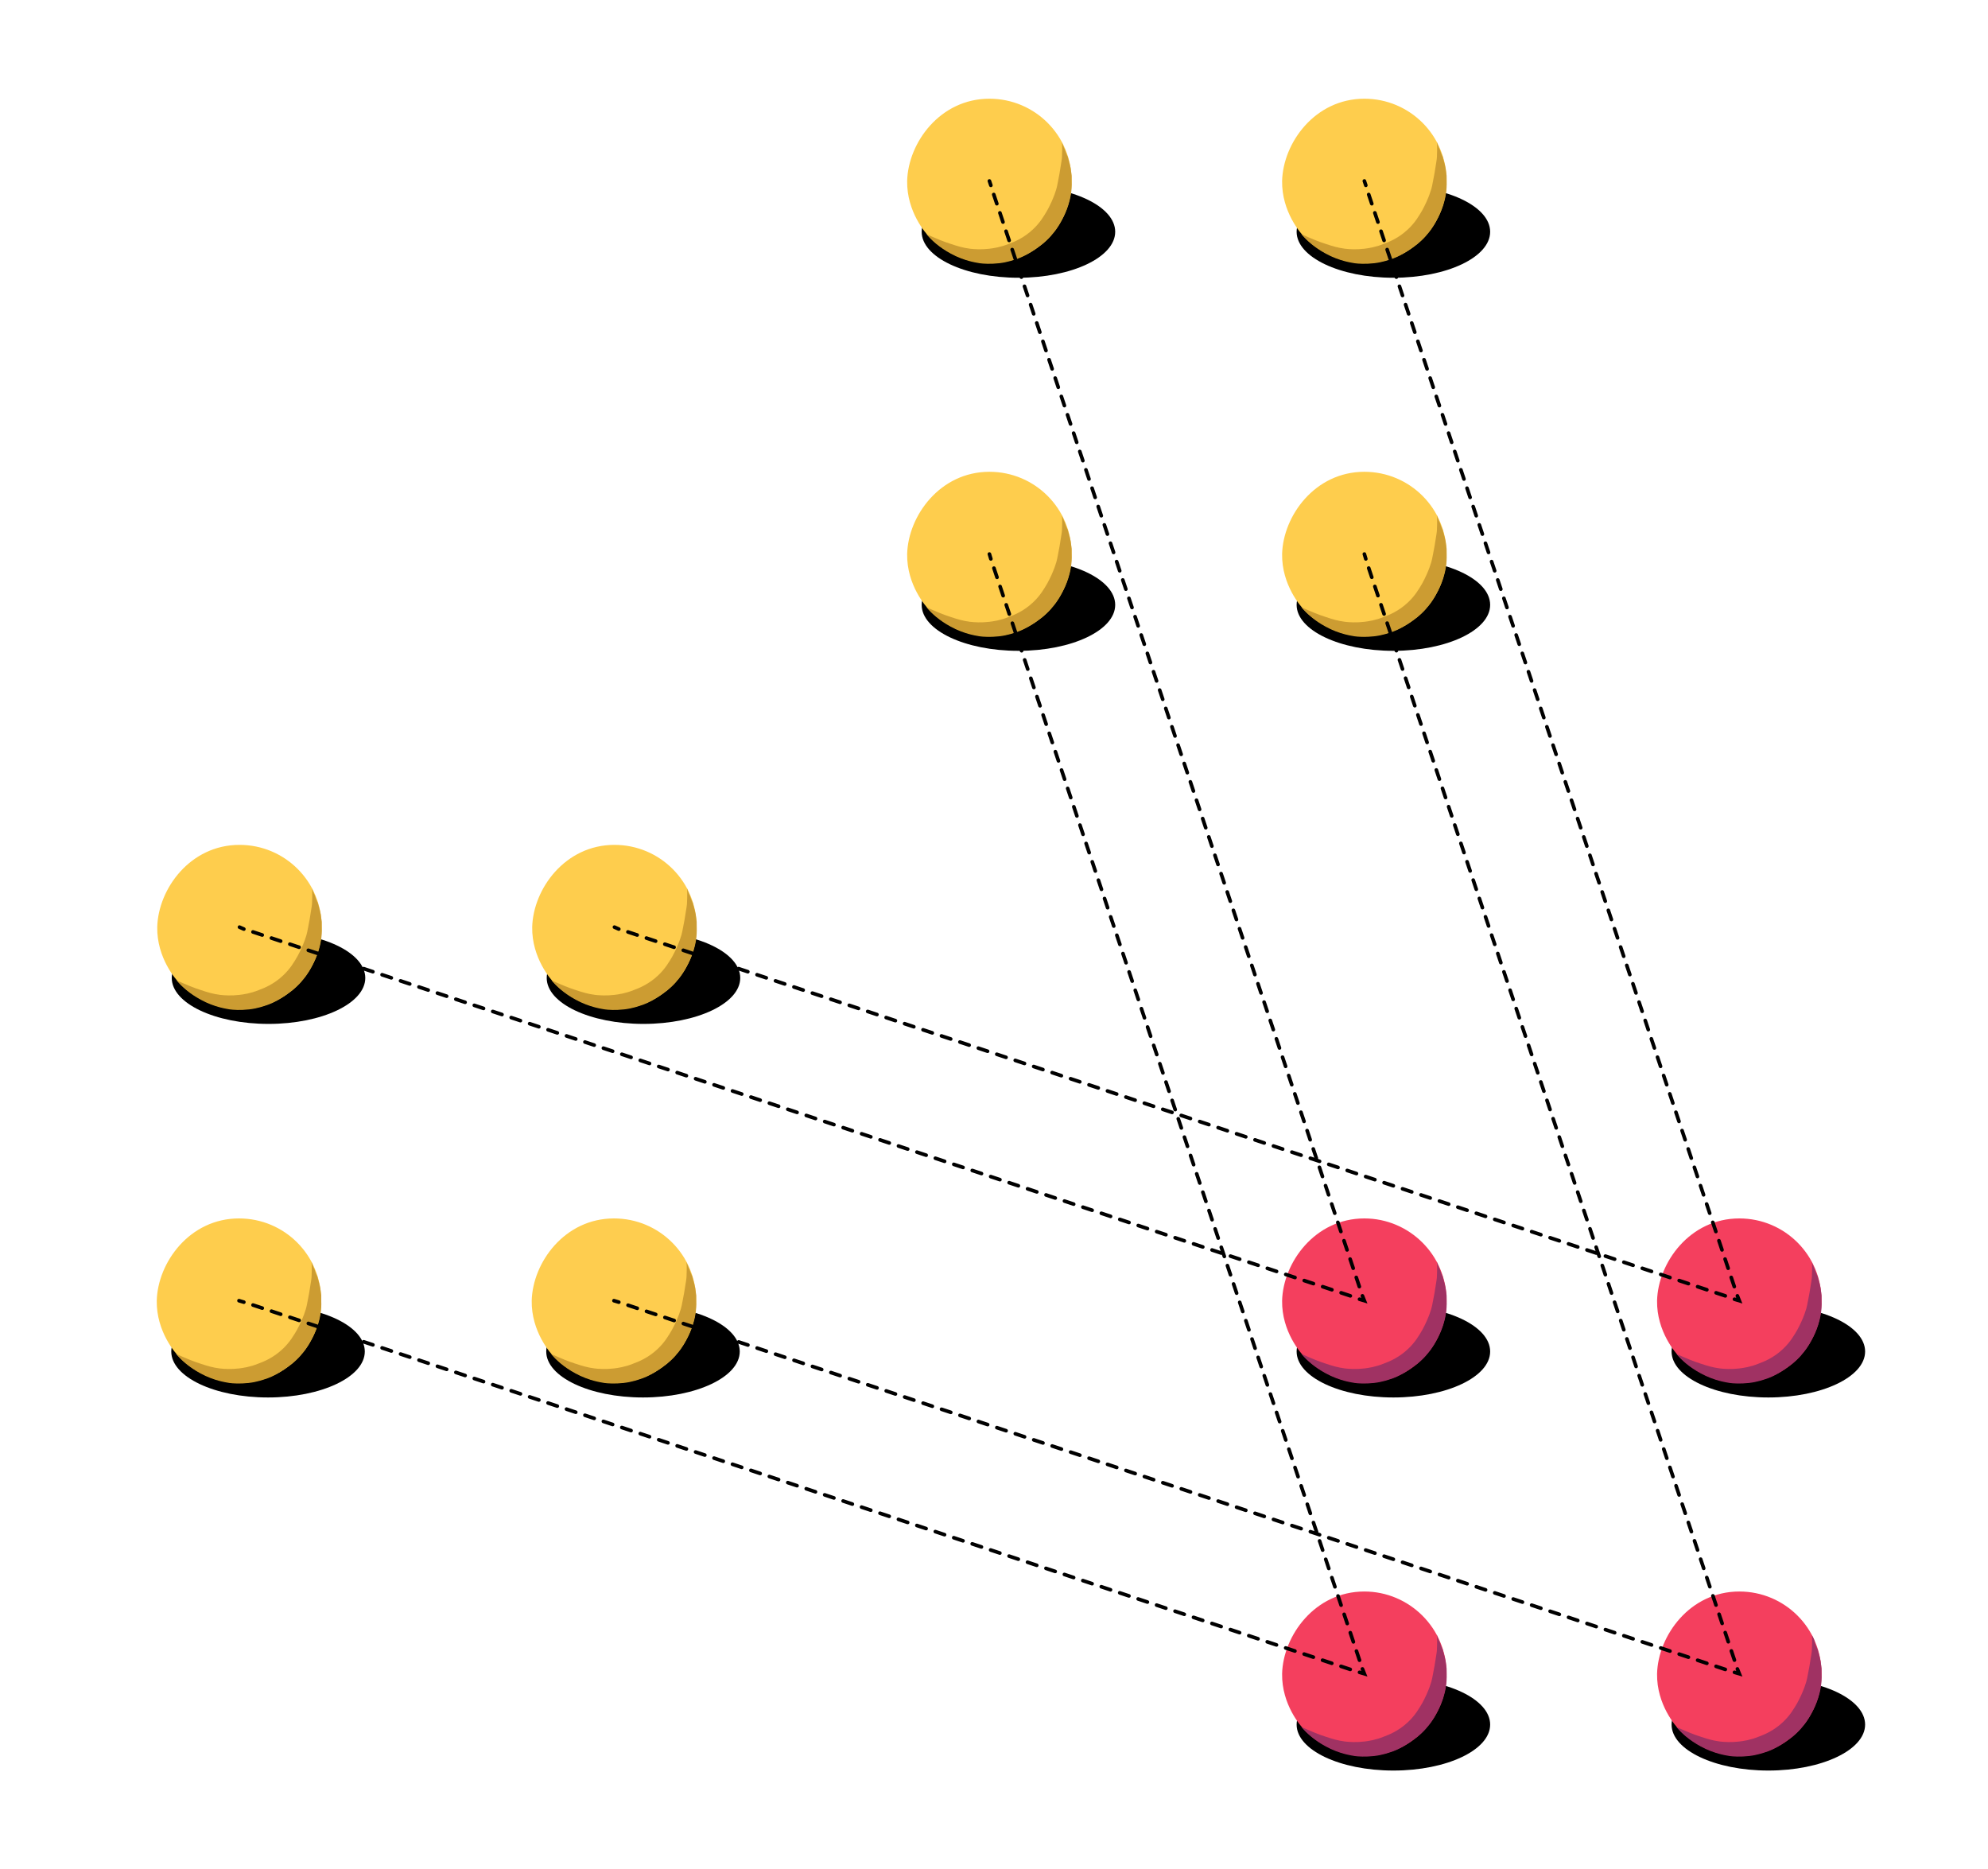 <?xml version="1.0" encoding="UTF-8" standalone="no"?>
<!-- Generator: Adobe Illustrator 26.1.0, SVG Export Plug-In . SVG Version: 6.00 Build 0)  -->

<svg
   version="1.1"
   x="0px"
   y="0px"
   viewBox="0 0 410.9 386.3"
   style="enable-background:new 0 0 410.9 386.3;"
   xml:space="preserve"
   id="svg64"
   sodipodi:docname="cdmft ed.svg"
   inkscape:version="1.4.2 (ebf0e940d0, 2025-05-08)"
   xmlns:inkscape="http://www.inkscape.org/namespaces/inkscape"
   xmlns:sodipodi="http://sodipodi.sourceforge.net/DTD/sodipodi-0.dtd"
   xmlns="http://www.w3.org/2000/svg"
   xmlns:svg="http://www.w3.org/2000/svg"><defs
   id="defs64" /><sodipodi:namedview
   id="namedview64"
   pagecolor="#ffffff"
   bordercolor="#000000"
   borderopacity="0.25"
   inkscape:showpageshadow="2"
   inkscape:pageopacity="0.0"
   inkscape:pagecheckerboard="0"
   inkscape:deskcolor="#d1d1d1"
   inkscape:zoom="1.752524"
   inkscape:cx="205.70332"
   inkscape:cy="193.14999"
   inkscape:window-width="1500"
   inkscape:window-height="928"
   inkscape:window-x="0"
   inkscape:window-y="0"
   inkscape:window-maximized="1"
   inkscape:current-layer="svg64" />
<style
   type="text/css"
   id="style1">
	.st0{fill:#FECD4D;}
	.st1{fill:#CC9C32;}
	.st2{fill:none;stroke:#000000;stroke-miterlimit:10;}
	.st3{fill:none;stroke:#000000;stroke-width:0.5;stroke-miterlimit:10;}
	.st4{fill:#EA4C8E;}
	.st5{fill:#A03263;}
	.st6{fill:#FECD4F;}
	.st7{fill:none;stroke:#000000;stroke-width:0.75;stroke-linecap:round;stroke-miterlimit:10;}
	.st8{fill:none;stroke:#000000;stroke-width:0.75;stroke-linecap:round;stroke-miterlimit:10;stroke-dasharray:2,2;}
	.st9{fill:none;stroke:#000000;stroke-width:0.75;stroke-linecap:round;stroke-miterlimit:10;stroke-dasharray:2.008,2.008;}
	.st10{fill:none;stroke:#000000;stroke-width:0.75;stroke-linecap:round;stroke-miterlimit:10;stroke-dasharray:2.008,2.008;}
	.st11{fill:none;stroke:#000000;stroke-width:0.75;stroke-linecap:round;stroke-miterlimit:10;stroke-dasharray:2,2;}
</style>
<g
   id="Livello_1">
	<g
   id="Livello_3">
	</g>
	<g
   id="g4">
		<ellipse
   cx="210.5"
   cy="47.9"
   rx="20"
   ry="9.5"
   id="ellipse1" />
		<path
   class="st0"
   d="M221.5,37.4c0,9.4-7.6,17-17,17c-7.1,0-11.9-4.8-12.4-5.4c-0.7-0.7-4.7-5.2-4.6-11.6c0.2-7.9,6.8-17,17-17    C213.9,20.4,221.5,28,221.5,37.4z"
   id="path1" />
		<g
   id="g2">
			<path
   class="st1"
   d="M219.5,29.4c0.1,1.3,0,2.3,0,3c0,0.3-0.1,1-0.5,3.4c-0.3,1.5-0.4,2.2-0.5,2.6c-0.1,0.6-0.7,2.6-2,5     c-0.7,1.2-1.5,2.6-3,4c-1.9,1.8-3.9,2.6-5,3c-1.7,0.7-3.2,0.9-4,1c-1.7,0.2-3.1,0.1-4,0c-1.5-0.2-2.5-0.5-4-1c-1.3-0.4-3-1.1-5-2     c1,1.2,2.6,2.7,5,4c2.9,1.6,5.5,1.9,6,2c0.7,0.1,2.2,0.2,4,0c1.8-0.2,3.1-0.7,4-1c0.3-0.1,1-0.4,1.9-0.9c0.9-0.5,1.9-1.2,3.1-2.1     c1.1-0.9,1.8-1.7,2-2c0.3-0.3,1.2-1.4,2-3c0.6-1.1,2.2-4.2,2-8l0-1.1l-0.2-1.5l-0.2-0.9l-0.3-1.1l-0.1-0.4l-0.1-0.2l-0.3-0.7     l-0.2-0.6l-0.2-0.4l-0.1-0.3l-0.1-0.2"
   id="path2" />
		</g>
		<path
   class="st2"
   d="M195.7,49"
   id="path3" />
		<path
   class="st3"
   d="M180.5,39.4"
   id="path4" />
	</g>
	<g
   id="g8">
		<ellipse
   cx="288"
   cy="47.9"
   rx="20"
   ry="9.5"
   id="ellipse4" />
		<path
   class="st0"
   d="M299,37.4c0,9.4-7.6,17-17,17c-7.1,0-11.9-4.8-12.4-5.4c-0.7-0.7-4.7-5.2-4.6-11.6c0.2-7.9,6.8-17,17-17    C291.4,20.4,299,28,299,37.4z"
   id="path5" />
		<g
   id="g6">
			<path
   class="st1"
   d="M297,29.4c0.1,1.3,0,2.3,0,3c0,0.3-0.1,1-0.5,3.4c-0.3,1.5-0.4,2.2-0.5,2.6c-0.1,0.6-0.7,2.6-2,5     c-0.7,1.2-1.5,2.6-3,4c-1.9,1.8-3.9,2.6-5,3c-1.7,0.7-3.2,0.9-4,1c-1.7,0.2-3.1,0.1-4,0c-1.5-0.2-2.5-0.5-4-1c-1.3-0.4-3-1.1-5-2     c1,1.2,2.6,2.7,5,4c2.9,1.6,5.5,1.9,6,2c0.7,0.1,2.2,0.2,4,0c1.8-0.2,3.1-0.7,4-1c0.3-0.1,1-0.4,1.9-0.9c0.9-0.5,1.9-1.2,3.1-2.1     c1.1-0.9,1.8-1.7,2-2c0.3-0.3,1.2-1.4,2-3c0.6-1.1,2.2-4.2,2-8l0-1.1l-0.2-1.5l-0.2-0.9l-0.3-1.1l-0.1-0.4l-0.1-0.2l-0.3-0.7     l-0.2-0.6l-0.2-0.4l-0.1-0.3l-0.1-0.2"
   id="path6" />
		</g>
		<path
   class="st2"
   d="M273.2,49"
   id="path7" />
		<path
   class="st3"
   d="M258,39.4"
   id="path8" />
	</g>
	<g
   id="g12">
		<ellipse
   cx="210.5"
   cy="125"
   rx="20"
   ry="9.5"
   id="ellipse8" />
		<path
   class="st0"
   d="M221.5,114.5c0,9.4-7.6,17-17,17c-7.1,0-11.9-4.8-12.4-5.4c-0.7-0.7-4.7-5.2-4.6-11.6c0.2-7.9,6.8-17,17-17    C213.9,97.5,221.5,105.1,221.5,114.5z"
   id="path9" />
		<g
   id="g10">
			<path
   class="st1"
   d="M219.5,106.5c0.1,1.3,0,2.3,0,3c0,0.3-0.1,1-0.5,3.4c-0.3,1.5-0.4,2.2-0.5,2.6c-0.1,0.6-0.7,2.6-2,5     c-0.7,1.2-1.5,2.6-3,4c-1.9,1.8-3.9,2.6-5,3c-1.7,0.7-3.2,0.9-4,1c-1.7,0.2-3.1,0.1-4,0c-1.5-0.2-2.5-0.5-4-1c-1.3-0.4-3-1.1-5-2     c1,1.2,2.6,2.7,5,4c2.9,1.6,5.5,1.9,6,2c0.7,0.1,2.2,0.2,4,0c1.8-0.2,3.1-0.7,4-1c0.3-0.1,1-0.4,1.9-0.9c0.9-0.5,1.9-1.2,3.1-2.1     c1.1-0.9,1.8-1.7,2-2c0.3-0.3,1.2-1.4,2-3c0.6-1.1,2.2-4.2,2-8l0-1.1l-0.2-1.5l-0.2-0.9l-0.3-1.1l-0.1-0.4l-0.1-0.2l-0.3-0.7     l-0.2-0.6l-0.2-0.4l-0.1-0.3l-0.1-0.2"
   id="path10" />
		</g>
		<path
   class="st2"
   d="M195.7,126.1"
   id="path11" />
		<path
   class="st3"
   d="M180.5,116.5"
   id="path12" />
	</g>
	<g
   id="g16">
		<ellipse
   cx="288"
   cy="125"
   rx="20"
   ry="9.5"
   id="ellipse12" />
		<path
   class="st0"
   d="M299,114.5c0,9.4-7.6,17-17,17c-7.1,0-11.9-4.8-12.4-5.4c-0.7-0.7-4.7-5.2-4.6-11.6c0.2-7.9,6.8-17,17-17    C291.4,97.5,299,105.1,299,114.5z"
   id="path13" />
		<g
   id="g14">
			<path
   class="st1"
   d="M297,106.5c0.1,1.3,0,2.3,0,3c0,0.3-0.1,1-0.5,3.4c-0.3,1.5-0.4,2.2-0.5,2.6c-0.1,0.6-0.7,2.6-2,5     c-0.7,1.2-1.5,2.6-3,4c-1.9,1.8-3.9,2.6-5,3c-1.7,0.7-3.2,0.9-4,1c-1.7,0.2-3.1,0.1-4,0c-1.5-0.2-2.5-0.5-4-1c-1.3-0.4-3-1.1-5-2     c1,1.2,2.6,2.7,5,4c2.9,1.6,5.5,1.9,6,2c0.7,0.1,2.2,0.2,4,0c1.8-0.2,3.1-0.7,4-1c0.3-0.1,1-0.4,1.9-0.9c0.9-0.5,1.9-1.2,3.1-2.1     c1.1-0.9,1.8-1.7,2-2c0.3-0.3,1.2-1.4,2-3c0.6-1.1,2.2-4.2,2-8l0-1.1l-0.2-1.5l-0.2-0.9l-0.3-1.1l-0.1-0.4l-0.1-0.2l-0.3-0.7     l-0.2-0.6l-0.2-0.4l-0.1-0.3l-0.1-0.2"
   id="path14" />
		</g>
		<path
   class="st2"
   d="M273.2,126.1"
   id="path15" />
		<path
   class="st3"
   d="M258,116.5"
   id="path16" />
	</g>
	<g
   id="g20">
		<ellipse
   cx="55.5"
   cy="202.1"
   rx="20"
   ry="9.5"
   id="ellipse16" />
		<path
   class="st0"
   d="M66.5,191.6c0,9.4-7.6,17-17,17c-7.1,0-11.9-4.8-12.4-5.4c-0.7-0.7-4.7-5.2-4.6-11.6c0.2-7.9,6.8-17,17-17    C58.9,174.6,66.5,182.2,66.5,191.6z"
   id="path17" />
		<g
   id="g18">
			<path
   class="st1"
   d="M64.5,183.6c0.1,1.3,0,2.3,0,3c0,0.3-0.1,1-0.5,3.4c-0.3,1.5-0.4,2.2-0.5,2.6c-0.1,0.6-0.7,2.6-2,5     c-0.7,1.2-1.5,2.6-3,4c-1.9,1.8-3.9,2.6-5,3c-1.7,0.7-3.2,0.9-4,1c-1.7,0.2-3.1,0.1-4,0c-1.5-0.2-2.5-0.5-4-1c-1.3-0.4-3-1.1-5-2     c1,1.2,2.6,2.7,5,4c2.9,1.6,5.5,1.9,6,2c0.7,0.1,2.2,0.2,4,0c1.8-0.2,3.1-0.7,4-1c0.3-0.1,1-0.4,1.9-0.9c0.9-0.5,1.9-1.2,3.1-2.1     c1.1-0.9,1.8-1.7,2-2c0.3-0.3,1.2-1.4,2-3c0.6-1.1,2.2-4.2,2-8l0-1.1l-0.2-1.5l-0.2-0.9l-0.3-1.1l-0.1-0.4l-0.1-0.2l-0.3-0.7     l-0.2-0.6l-0.2-0.4l-0.1-0.3l-0.1-0.2"
   id="path18" />
		</g>
		<path
   class="st2"
   d="M40.7,203.3"
   id="path19" />
		<path
   class="st3"
   d="M25.5,193.6"
   id="path20" />
	</g>
	<g
   id="g24">
		<ellipse
   cx="133"
   cy="202.1"
   rx="20"
   ry="9.5"
   id="ellipse20" />
		<path
   class="st0"
   d="M144,191.6c0,9.4-7.6,17-17,17c-7.1,0-11.9-4.8-12.4-5.4c-0.7-0.7-4.7-5.2-4.6-11.6c0.2-7.9,6.8-17,17-17    C136.4,174.6,144,182.2,144,191.6z"
   id="path21" />
		<g
   id="g22">
			<path
   class="st1"
   d="M142,183.6c0.1,1.3,0,2.3,0,3c0,0.3-0.1,1-0.5,3.4c-0.3,1.5-0.4,2.2-0.5,2.6c-0.1,0.6-0.7,2.6-2,5     c-0.7,1.2-1.5,2.6-3,4c-1.9,1.8-3.9,2.6-5,3c-1.7,0.7-3.2,0.9-4,1c-1.7,0.2-3.1,0.1-4,0c-1.5-0.2-2.5-0.5-4-1c-1.3-0.4-3-1.1-5-2     c1,1.2,2.6,2.7,5,4c2.9,1.6,5.5,1.9,6,2c0.7,0.1,2.2,0.2,4,0c1.8-0.2,3.1-0.7,4-1c0.3-0.1,1-0.4,1.9-0.9c0.9-0.5,1.9-1.2,3.1-2.1     c1.1-0.9,1.8-1.7,2-2c0.3-0.3,1.2-1.4,2-3c0.6-1.1,2.2-4.2,2-8l0-1.1l-0.2-1.5l-0.2-0.9l-0.3-1.1l-0.1-0.4l-0.1-0.2l-0.3-0.7     l-0.2-0.6l-0.2-0.4l-0.1-0.3l-0.1-0.2"
   id="path22" />
		</g>
		<path
   class="st2"
   d="M118.2,203.3"
   id="path23" />
		<path
   class="st3"
   d="M103,193.6"
   id="path24" />
	</g>
	<g
   id="g28">
		<ellipse
   cx="288"
   cy="279.3"
   rx="20"
   ry="9.5"
   id="ellipse24" />
		<path
   class="st4"
   d="M299,268.8c0,9.4-7.6,17-17,17c-7.1,0-11.9-4.8-12.4-5.4c-0.7-0.7-4.7-5.2-4.6-11.6c0.2-7.9,6.8-17,17-17    C291.3,251.8,299,259.4,299,268.8z"
   id="path25"
   style="fill:#f43f5e;fill-opacity:1" />
		<g
   id="g26">
			<path
   class="st5"
   d="M297,260.8c0.1,1.3,0,2.3,0,3c0,0.3-0.1,1-0.5,3.4c-0.3,1.5-0.4,2.2-0.5,2.6c-0.1,0.6-0.7,2.6-2,5     c-0.7,1.2-1.5,2.6-3,4c-1.9,1.8-3.9,2.6-5,3c-1.7,0.7-3.2,0.9-4,1c-1.7,0.2-3.1,0.1-4,0c-1.5-0.2-2.5-0.5-4-1c-1.3-0.4-3-1.1-5-2     c1,1.2,2.6,2.7,5,4c2.9,1.6,5.5,1.9,6,2c0.7,0.1,2.2,0.2,4,0c1.8-0.2,3.1-0.7,4-1c0.3-0.1,1-0.4,1.9-0.9c0.9-0.5,1.9-1.2,3.1-2.1     c1.1-0.9,1.8-1.7,2-2c0.3-0.3,1.2-1.4,2-3c0.6-1.1,2.2-4.2,2-8l0-1.1l-0.2-1.5l-0.2-0.9l-0.3-1.1l-0.1-0.4l-0.1-0.2l-0.3-0.7     l-0.2-0.6l-0.2-0.4l-0.1-0.3l-0.1-0.2"
   id="path26" />
		</g>
		<path
   class="st2"
   d="M273.2,280.4"
   id="path27" />
		<path
   class="st3"
   d="M258,270.8"
   id="path28" />
	</g>
	<g
   id="g32">
		<ellipse
   cx="55.4"
   cy="279.3"
   rx="20"
   ry="9.5"
   id="ellipse28" />
		<path
   class="st0"
   d="M66.4,268.8c0,9.4-7.6,17-17,17c-7.1,0-11.9-4.8-12.4-5.4c-0.7-0.7-4.7-5.2-4.6-11.6c0.2-7.9,6.8-17,17-17    C58.8,251.8,66.4,259.4,66.4,268.8z"
   id="path29" />
		<g
   id="g30">
			<path
   class="st1"
   d="M64.4,260.8c0.1,1.3,0,2.3,0,3c0,0.3-0.1,1-0.5,3.4c-0.3,1.5-0.4,2.2-0.5,2.6c-0.1,0.6-0.7,2.6-2,5     c-0.7,1.2-1.5,2.6-3,4c-1.9,1.8-3.9,2.6-5,3c-1.7,0.7-3.2,0.9-4,1c-1.7,0.2-3.1,0.1-4,0c-1.5-0.2-2.5-0.5-4-1c-1.3-0.4-3-1.1-5-2     c1,1.2,2.6,2.7,5,4c2.9,1.6,5.5,1.9,6,2c0.7,0.1,2.2,0.2,4,0c1.8-0.2,3.1-0.7,4-1c0.3-0.1,1-0.4,1.9-0.9c0.9-0.5,1.9-1.2,3.1-2.1     c1.1-0.9,1.8-1.7,2-2c0.3-0.3,1.2-1.4,2-3c0.6-1.1,2.2-4.2,2-8l0-1.1l-0.2-1.5l-0.2-0.9l-0.3-1.1l-0.1-0.4l-0.1-0.2l-0.3-0.7     l-0.2-0.6l-0.2-0.4l-0.1-0.3l-0.1-0.2"
   id="path30" />
		</g>
		<path
   class="st2"
   d="M40.7,280.4"
   id="path31" />
		<path
   class="st3"
   d="M25.4,270.8"
   id="path32" />
	</g>
	<g
   id="g36">
		<ellipse
   cx="132.9"
   cy="279.3"
   rx="20"
   ry="9.5"
   id="ellipse32" />
		<path
   class="st6"
   d="M143.9,268.8c0,9.4-7.6,17-17,17c-7.1,0-11.9-4.8-12.4-5.4c-0.7-0.7-4.7-5.2-4.6-11.6c0.2-7.9,6.8-17,17-17    C136.3,251.8,143.9,259.4,143.9,268.8z"
   id="path33" />
		<g
   id="g34">
			<path
   class="st1"
   d="M141.9,260.8c0.1,1.3,0,2.3,0,3c0,0.3-0.1,1-0.5,3.4c-0.3,1.5-0.4,2.2-0.5,2.6c-0.1,0.6-0.7,2.6-2,5     c-0.7,1.2-1.5,2.6-3,4c-1.9,1.8-3.9,2.6-5,3c-1.7,0.7-3.2,0.9-4,1c-1.7,0.2-3.1,0.1-4,0c-1.5-0.2-2.5-0.5-4-1c-1.3-0.4-3-1.1-5-2     c1,1.2,2.6,2.7,5,4c2.9,1.6,5.5,1.9,6,2c0.7,0.1,2.2,0.2,4,0c1.8-0.2,3.1-0.7,4-1c0.3-0.1,1-0.4,1.9-0.9c0.9-0.5,1.9-1.2,3.1-2.1     c1.1-0.9,1.8-1.7,2-2c0.3-0.3,1.2-1.4,2-3c0.6-1.1,2.2-4.2,2-8l0-1.1l-0.2-1.5l-0.2-0.9l-0.3-1.1l-0.1-0.4l-0.1-0.2l-0.3-0.7     l-0.2-0.6l-0.2-0.4l-0.1-0.3l-0.1-0.2"
   id="path34" />
		</g>
		<path
   class="st2"
   d="M118.2,280.4"
   id="path35" />
		<path
   class="st3"
   d="M102.9,270.8"
   id="path36" />
	</g>
	<g
   id="g40">
		<ellipse
   cx="365.5"
   cy="279.3"
   rx="20"
   ry="9.5"
   id="ellipse36" />
		<path
   class="st4"
   d="M376.5,268.8c0,9.4-7.6,17-17,17c-7.1,0-11.9-4.8-12.4-5.4c-0.7-0.7-4.7-5.2-4.6-11.6c0.2-7.9,6.8-17,17-17    C368.9,251.8,376.5,259.4,376.5,268.8z"
   id="path37"
   style="fill:#f43f5e;fill-opacity:1" />
		<g
   id="g38">
			<path
   class="st5"
   d="M374.5,260.8c0.1,1.3,0,2.3,0,3c0,0.3-0.1,1-0.5,3.4c-0.3,1.5-0.4,2.2-0.5,2.6c-0.1,0.6-0.7,2.6-2,5     c-0.7,1.2-1.5,2.6-3,4c-1.9,1.8-3.9,2.6-5,3c-1.7,0.7-3.2,0.9-4,1c-1.7,0.2-3.1,0.1-4,0c-1.5-0.2-2.5-0.5-4-1c-1.3-0.4-3-1.1-5-2     c1,1.2,2.6,2.7,5,4c2.9,1.6,5.5,1.9,6,2c0.7,0.1,2.2,0.2,4,0c1.8-0.2,3.1-0.7,4-1c0.3-0.1,1-0.4,1.9-0.9c0.9-0.5,1.9-1.2,3.1-2.1     c1.1-0.9,1.8-1.7,2-2c0.3-0.3,1.2-1.4,2-3c0.6-1.1,2.2-4.2,2-8l0-1.1l-0.2-1.5l-0.2-0.9l-0.3-1.1l-0.1-0.4l-0.1-0.2l-0.3-0.7     l-0.2-0.6l-0.2-0.4l-0.1-0.3l-0.1-0.2"
   id="path38" />
		</g>
		<path
   class="st2"
   d="M350.7,280.4"
   id="path39" />
		<path
   class="st3"
   d="M335.5,270.8"
   id="path40" />
	</g>
	<g
   id="g44">
		<ellipse
   cx="288"
   cy="356.4"
   rx="20"
   ry="9.5"
   id="ellipse40" />
		<path
   class="st4"
   d="M299,345.9c0,9.4-7.6,17-17,17c-7.1,0-11.9-4.8-12.4-5.4c-0.7-0.7-4.7-5.2-4.6-11.6c0.2-7.9,6.8-17,17-17    C291.3,328.9,299,336.5,299,345.9z"
   id="path41"
   style="fill:#f43f5e;fill-opacity:1" />
		<g
   id="g42">
			<path
   class="st5"
   d="M297,337.9c0.1,1.3,0,2.3,0,3c0,0.3-0.1,1-0.5,3.4c-0.3,1.5-0.4,2.2-0.5,2.6c-0.1,0.6-0.7,2.6-2,5     c-0.7,1.2-1.5,2.6-3,4c-1.9,1.8-3.9,2.6-5,3c-1.7,0.7-3.2,0.9-4,1c-1.7,0.2-3.1,0.1-4,0c-1.5-0.2-2.5-0.5-4-1c-1.3-0.4-3-1.1-5-2     c1,1.2,2.6,2.7,5,4c2.9,1.6,5.5,1.9,6,2c0.7,0.1,2.2,0.2,4,0c1.8-0.2,3.1-0.7,4-1c0.3-0.1,1-0.4,1.9-0.9c0.9-0.5,1.9-1.2,3.1-2.1     c1.1-0.9,1.8-1.7,2-2c0.3-0.3,1.2-1.4,2-3c0.6-1.1,2.2-4.2,2-8l0-1.1l-0.2-1.5l-0.2-0.9l-0.3-1.1l-0.1-0.4l-0.1-0.2l-0.3-0.7     l-0.2-0.6l-0.2-0.4l-0.1-0.3l-0.1-0.2"
   id="path42" />
		</g>
		<path
   class="st2"
   d="M273.2,357.5"
   id="path43" />
		<path
   class="st3"
   d="M258,347.9"
   id="path44" />
	</g>
	<g
   id="g48">
		<ellipse
   cx="365.5"
   cy="356.4"
   rx="20"
   ry="9.5"
   id="ellipse44" />
		<path
   class="st4"
   d="M376.5,345.9c0,9.4-7.6,17-17,17c-7.1,0-11.9-4.8-12.4-5.4c-0.7-0.7-4.7-5.2-4.6-11.6c0.2-7.9,6.8-17,17-17    C368.9,328.9,376.5,336.5,376.5,345.9z"
   id="path45"
   style="fill:#f43f5e;fill-opacity:1" />
		<g
   id="g46">
			<path
   class="st5"
   d="M374.5,337.9c0.1,1.3,0,2.3,0,3c0,0.3-0.1,1-0.5,3.4c-0.3,1.5-0.4,2.2-0.5,2.6c-0.1,0.6-0.7,2.6-2,5     c-0.7,1.2-1.5,2.6-3,4c-1.9,1.8-3.9,2.6-5,3c-1.7,0.7-3.2,0.9-4,1c-1.7,0.2-3.1,0.1-4,0c-1.5-0.2-2.5-0.5-4-1c-1.3-0.4-3-1.1-5-2     c1,1.2,2.6,2.7,5,4c2.9,1.6,5.5,1.9,6,2c0.7,0.1,2.2,0.2,4,0c1.8-0.2,3.1-0.7,4-1c0.3-0.1,1-0.4,1.9-0.9c0.9-0.5,1.9-1.2,3.1-2.1     c1.1-0.9,1.8-1.7,2-2c0.3-0.3,1.2-1.4,2-3c0.6-1.1,2.2-4.2,2-8l0-1.1l-0.2-1.5l-0.2-0.9l-0.3-1.1l-0.1-0.4l-0.1-0.2l-0.3-0.7     l-0.2-0.6L375,339l-0.1-0.3l-0.1-0.2"
   id="path46" />
		</g>
		<path
   class="st2"
   d="M350.7,357.5"
   id="path47" />
		<path
   class="st3"
   d="M335.5,347.9"
   id="path48" />
	</g>
</g>
<g
   id="Livello_2">
	<g
   id="g52">
		<g
   id="g51">
			<line
   class="st7"
   x1="204.5"
   y1="37.4"
   x2="204.8"
   y2="38.3"
   id="line48" />
			<line
   class="st8"
   x1="205.4"
   y1="40.2"
   x2="281.3"
   y2="266.9"
   id="line49" />
			<polyline
   class="st7"
   points="281.6,267.8 282,268.8 281,268.5    "
   id="polyline49" />
			<line
   class="st9"
   x1="279.1"
   y1="267.8"
   x2="51.4"
   y2="192.3"
   id="line50" />
			<line
   class="st7"
   x1="50.4"
   y1="192"
   x2="49.5"
   y2="191.6"
   id="line51" />
		</g>
	</g>
	<g
   id="g56">
		<g
   id="g55">
			<line
   class="st7"
   x1="282"
   y1="37.4"
   x2="282.3"
   y2="38.3"
   id="line52" />
			<line
   class="st8"
   x1="282.9"
   y1="40.2"
   x2="358.8"
   y2="266.9"
   id="line53" />
			<polyline
   class="st7"
   points="359.1,267.8 359.5,268.8 358.5,268.5    "
   id="polyline53" />
			<line
   class="st9"
   x1="356.6"
   y1="267.8"
   x2="128.9"
   y2="192.3"
   id="line54" />
			<line
   class="st7"
   x1="127.9"
   y1="192"
   x2="127"
   y2="191.6"
   id="line55" />
		</g>
	</g>
	<g
   id="g60">
		<g
   id="g59">
			<line
   class="st7"
   x1="282"
   y1="114.5"
   x2="282.3"
   y2="115.5"
   id="line56" />
			<line
   class="st8"
   x1="282.9"
   y1="117.4"
   x2="358.8"
   y2="344"
   id="line57" />
			<polyline
   class="st7"
   points="359.1,344.9 359.5,345.9 358.5,345.6    "
   id="polyline57" />
			<line
   class="st10"
   x1="356.6"
   y1="345"
   x2="128.8"
   y2="269.4"
   id="line58" />
			<line
   class="st7"
   x1="127.9"
   y1="269.1"
   x2="126.9"
   y2="268.8"
   id="line59" />
		</g>
	</g>
	<g
   id="g64">
		<g
   id="g63">
			<line
   class="st7"
   x1="49.4"
   y1="268.8"
   x2="50.4"
   y2="269.1"
   id="line60" />
			<line
   class="st10"
   x1="52.3"
   y1="269.7"
   x2="280"
   y2="345.3"
   id="line61" />
			<polyline
   class="st7"
   points="281,345.6 282,345.9 281.6,344.9    "
   id="polyline61" />
			<line
   class="st11"
   x1="281"
   y1="343.1"
   x2="205.1"
   y2="116.4"
   id="line62" />
			<line
   class="st7"
   x1="204.8"
   y1="115.5"
   x2="204.5"
   y2="114.5"
   id="line63" />
		</g>
	</g>
</g>
</svg>
